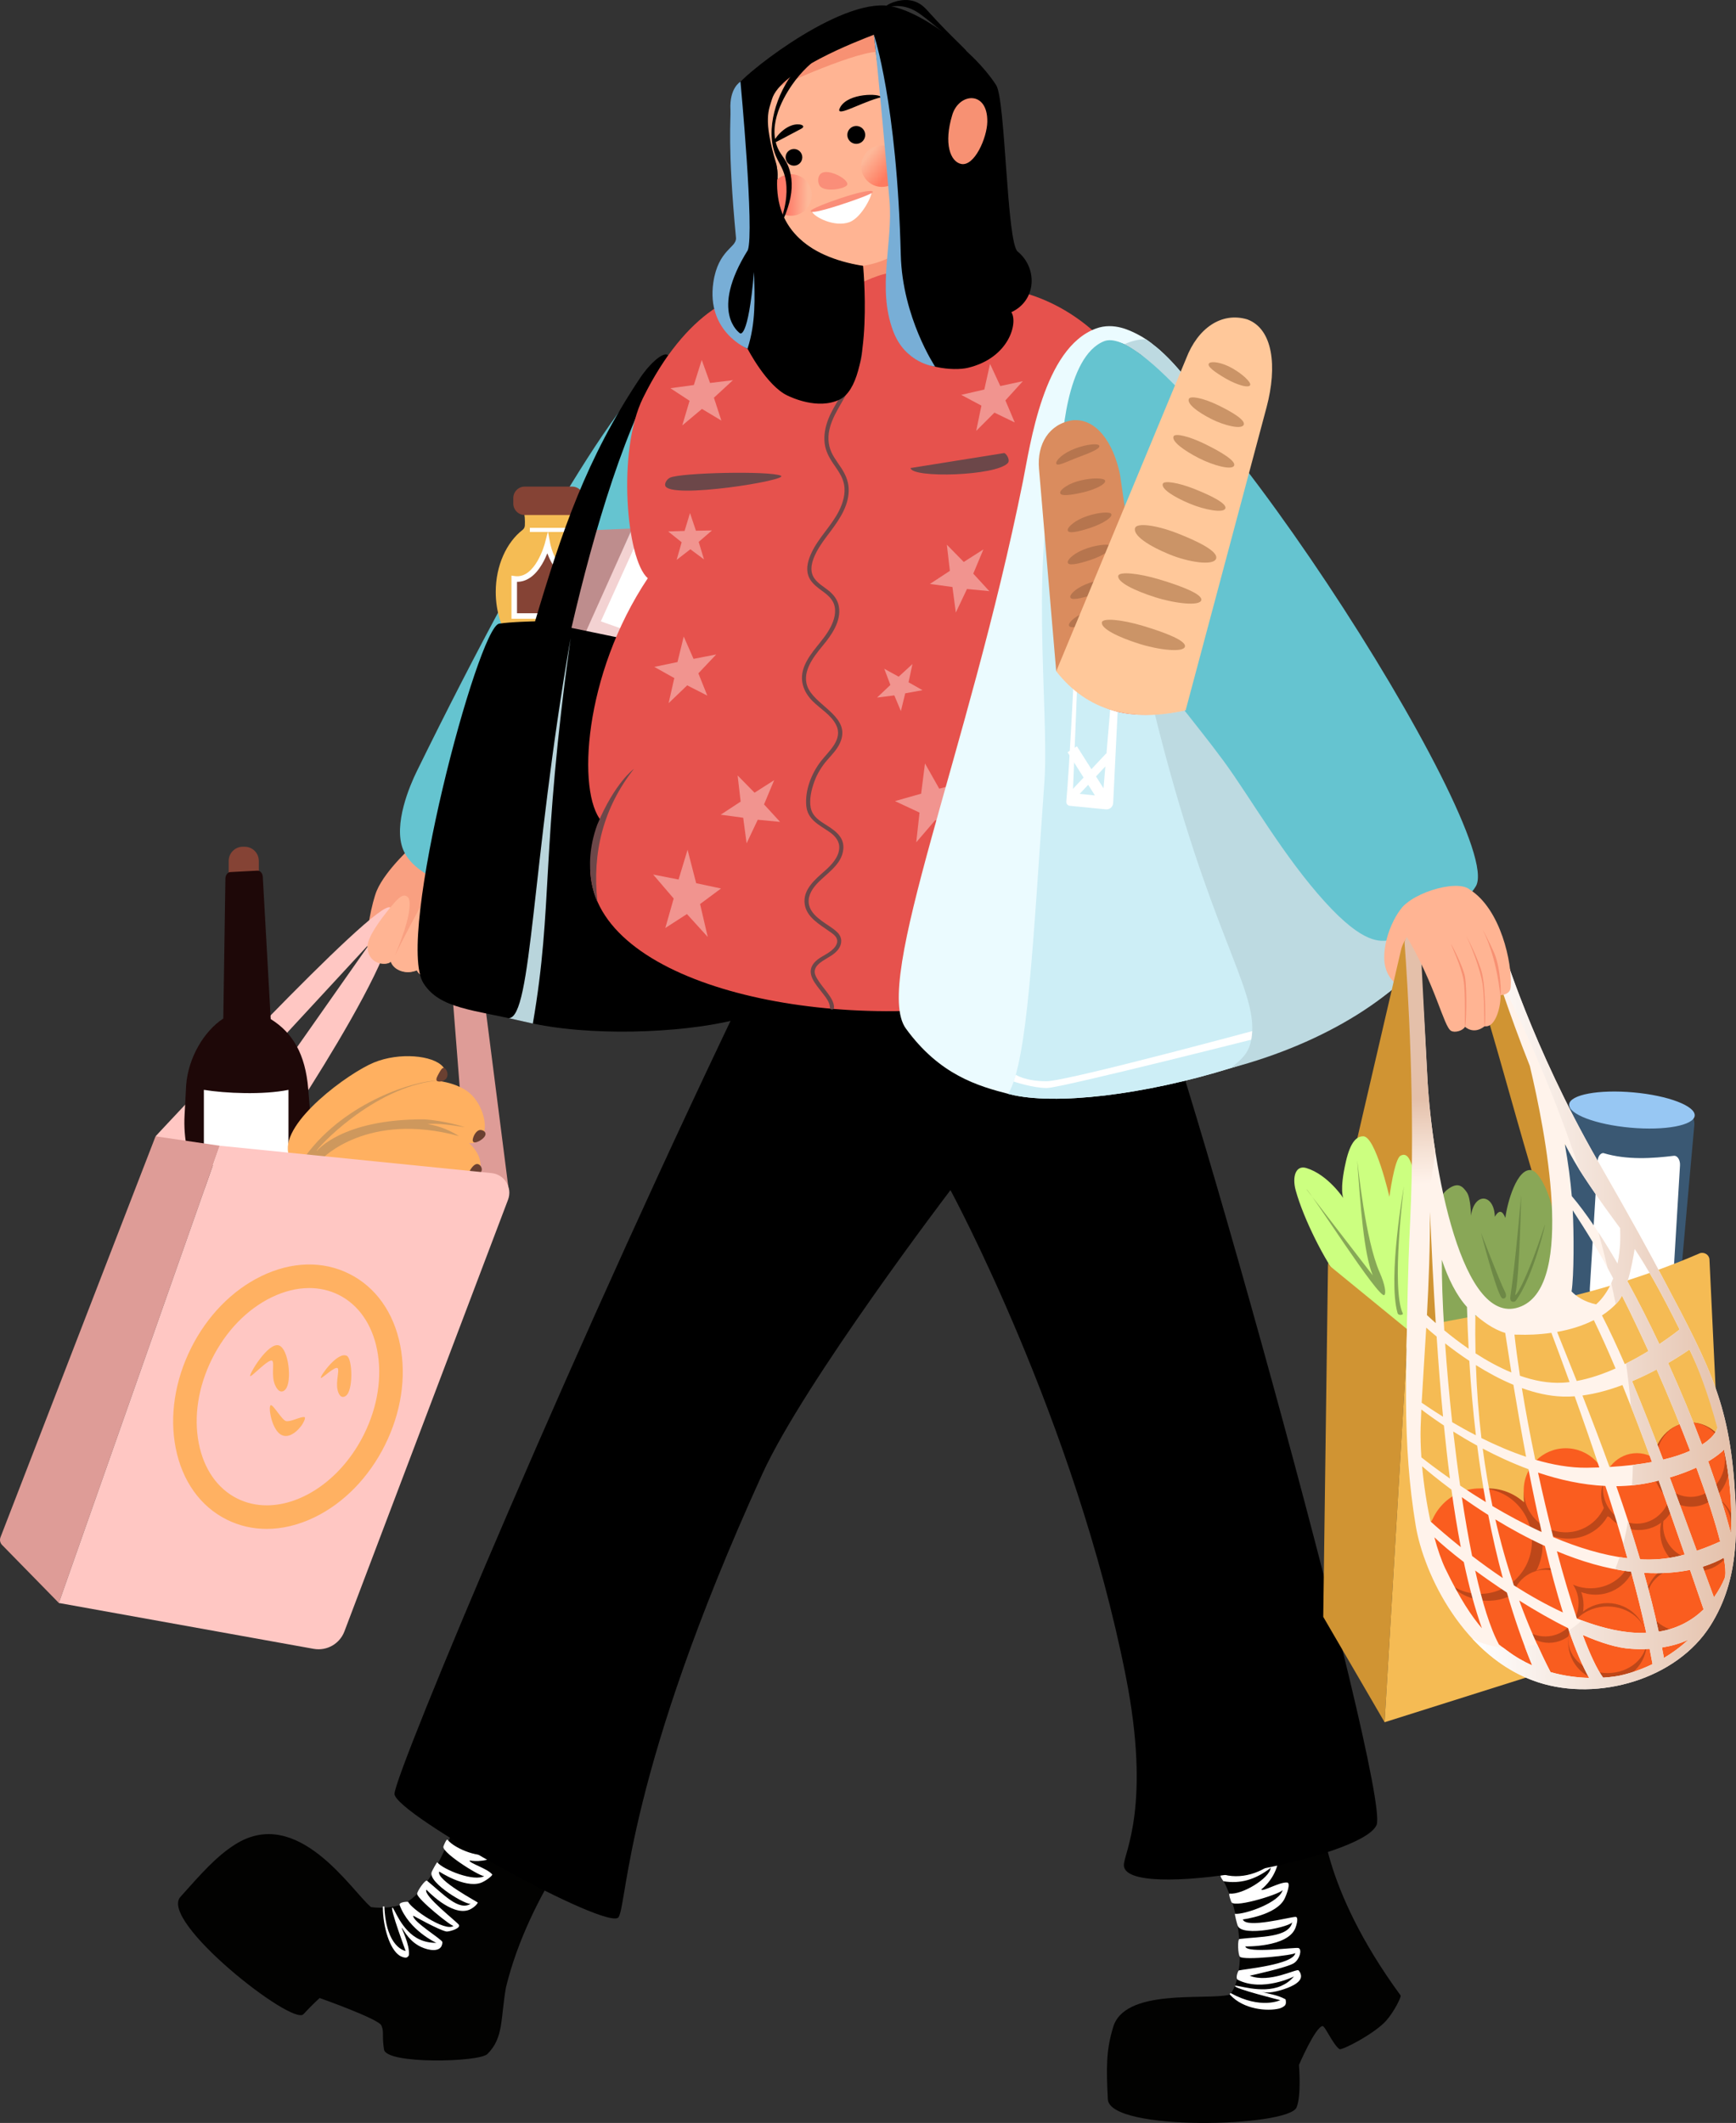<?xml version="1.0" encoding="UTF-8"?>
<svg id="Layer_1" data-name="Layer 1" xmlns="http://www.w3.org/2000/svg" xmlns:xlink="http://www.w3.org/1999/xlink" viewBox="0 0 1253.7 1533">
  <rect x="0" y="0" width="1253.7" height="1533" fill="#333333" stroke="none"/>
  <defs>
    <linearGradient id="linear-gradient" x1="-4951.61" y1="967.44" x2="-4921.63" y2="967.44" gradientTransform="translate(-4382.1 1020.73) rotate(-178.99)" gradientUnits="userSpaceOnUse">
      <stop offset=".08" stop-color="#fdb899"/>
      <stop offset=".58" stop-color="#ff7b68"/>
    </linearGradient>
    <linearGradient id="linear-gradient-2" x1="-1280.37" y1="-938.25" x2="-1250.39" y2="-938.25" gradientTransform="translate(1031.08 1645.26) rotate(38.95)" gradientUnits="userSpaceOnUse">
      <stop offset=".08" stop-color="#fdb899"/>
      <stop offset=".73" stop-color="#ff7b60"/>
    </linearGradient>
    <linearGradient id="linear-gradient-3" x1="1024.52" y1="679.13" x2="1022.64" y2="740.88" gradientTransform="translate(.08 1534.1) scale(1 -1)" gradientUnits="userSpaceOnUse">
      <stop offset="0" stop-color="#fff3eb"/>
      <stop offset=".4" stop-color="#f5e1d4"/>
      <stop offset="1" stop-color="#e4c0aa"/>
    </linearGradient>
    <linearGradient id="linear-gradient-4" x1="1063.05" y1="583.73" x2="1253.53" y2="583.73" gradientTransform="translate(.08 1534.1) scale(1 -1)" gradientUnits="userSpaceOnUse">
      <stop offset="0" stop-color="#fff"/>
      <stop offset="1" stop-color="#e4c0aa"/>
    </linearGradient>
  </defs>
  <path d="M429.81,1310.72s-47.44,55.22-64.38,124.18c-4.04,22.69-1.54,36.58-13.49,48.35-5.99,5.9-72.93,7.51-74.61-3.27s.2-12.61-1.91-17.4-44.61-19.8-44.61-19.8c0,0-5.09,4.58-11.71,11.71-7.98,8.6-104.49-67.2-88.81-84.74,15.01-16.8,25.74-29.07,39.19-37.66,45.55-29.27,84.74,33.85,98.48,45.04,8.53,1.08,15.51,.14,21.11-1.54,31.5-9.43,54.51-106.27,54.51-106.27l86.23,41.38Z" style="fill: #020201;"/>
  <path d="M301.94,1404.78c5.17,3.03,13.06,4.95,16.16,1.6,1.32-1.43,1.4-3.38,1.37-4-.11-1.93-21.9-15.02-21.01-19.06,0,0,18.56,10.43,23.87,11.43,1.6,.3,10.27-2.05,9.15-4.69-.79-1.84-26.24-21.28-23.53-25.5,0,0,17.94,19.23,30.62,14.61,2.19-.8,5.52-3.16,6.49-5.28,.17-.38-30.4-16.32-27.85-22.44,0,0,18.09,12.05,29.78,8.24,3.35-1.09,9.09-5.4,8.44-6.2-3.52-4.33-17.04-8.19-16.25-10.04,0,0,10.27,2.12,19.7-3.39,1.84-1.08,2.73-2.96,1.88-2.97-12.78-.24-26.68-5.71-33.25-18.88-1.87,.77-1.94,3.5-2.08,5,7.1,9.69,14.81,12.61,28.36,15.01-5.51,4.28-24.92-2.73-30.65-9.77-.65-.8-2.93,4.57-2.97,5.1-.43,5,29.13,23.21,29.85,21.03-7.35,4.62-29.95-4.53-34.2-9.75-.33-.4-3.71,6.05-4.04,6.89-3.19,7.97,26.7,25.21,28.41,22.81-8.65,6.12-20.49-7.29-31.81-16.44-1.23-.99-7.11,7.38-7.13,9.47-.02,3.69,25.14,23.99,26.34,23.1-5.98,4.69-31.02-12.61-32.78-17.32-.09-.24-7.07,.01-6.18,2.38,6.91,18.42,26.48,27.22,26.48,27.22-4.39,.01-8.3-.76-11.85-2.35-13.58-6.06-18.7-23.58-19.94-23.11-1.75,.67,9.6,31.3,9.6,31.3,0,0-14.02-1.92-15.35-32,0,0-1.1-.52-1.09,.4,.08,13.92,4.79,30.28,12.12,34.99,1.04,.67,2.82,1.38,4.15,1.45,1.74,.1,2.42-1.5,2.53-1.76,.81-7.98-5.58-19.39-5.05-19.7,.39-.23,3.87,8.01,11.71,12.6h0Z" style="fill: #fff;"/>
  <path d="M954.51,1309.18s-1.18,52.33,56.98,131.75c.65,.89-4.57,11.57-10.38,18.16-8.24,9.35-32.1,21.72-33.78,20.58-4.64-3.12-10.42-16.83-12.22-16.63-5.2,.58-17.03,28.05-17.03,28.05,0,0,1.85,22.32-1.74,30.71-6.07,14.17-135.05,17.6-136.28-5.89-1.22-23.22-1.12-35.59,3.59-51.27,7.52-29.4,67.13-20.04,84.35-24.24,6.01-6.15,7.37-21.61,7.41-27.45,.4-55.5-29.45-78.05-29.45-78.05l88.55-25.73Z" style="fill: #020201;"/>
  <path d="M924.88,1437.14c5.83-1.72,14.81-5.11,14.69-10.15-.05-2.16-1.35-3.74-1.8-4.19-1.42-1.41-21.22,9.62-35.26,3.86,0,0,27.33-5.91,32-9.1,4.1-2.79,5.95-9.69,3.31-10.86-1.85-.82-37.5,4.24-38.49-1.18,0,0,30.1,.71,36-12.89,1.02-2.35,2.76-8.53,.22-8.45-4.27,.13-35.59,8.62-38.02,1.85,0,0,24.53-3.02,30.27-15.19,1.65-3.49,4.41-11.24,1.74-11.47-5.56-.49-17.95,7.07-18.68,5,0,0,8.86-6.45,11.79-18.18,.57-2.29-.1-4.46-.72-3.8-9.35,9.89-26.42,15.61-40.33,10.54-.81,2.07,1.05,4.25,1.99,5.53,11.86,1.94,22.7-.88,34.12-9.69-.97,7.67-20.7,19.57-29.73,18.61-1.03-.11,1.08,5.87,1.42,6.31,3.18,4.23,38.01-6.96,37.01-9.22-2.06,9.39-27.81,18.22-34.5,17.5-.51-.06,1.56,7.63,1.9,8.55,3.27,8.71,39.89,.44,39.45-2.78-1.95,11.59-23.61,10.58-38.12,12.4-1.57,.2-1.17,11.18,.28,12.82,2.56,2.89,39.8-1.1,40.04-2.74-1.03,8.36-36.66,11.66-40.87,12.66-.23-.11-2.84,5.68-.56,6.82,17.81,8.89,40.49-2.49,40.49-2.49-3.15,3.47-5.86,5.35-9.52,6.92-13.98,5.99-32.64-1.44-33.19-.09-.79,1.9,32.81,10.28,32.81,10.28,0,0-14.12,6.9-35.81-5.09,0,0-1.15,.46-.5,1.17,9.76,10.77,27.02,12.07,35.57,9.96,1.22-.3,2.98-1.15,4-2.15,1.32-1.3,.61-4.22,.5-4.51-6.4-3.45-12-3.74-17.87-5.61,1.81,.57,5.56,1.64,14.4-.97h0Z" style="fill: #fff;"/>
  <path d="M546.92,697c-127.39,262.56-262.02,583.93-262.02,598.35s155.47,100.18,161.88,88.96,5.17-103.58,103.75-319.96c30.21-66.32,135.87-204.96,135.87-204.96,0,0,90.19,166.42,126.62,351.02,18.42,93.32-1.14,127.41-1.4,136.18-.81,27.4,172.1-3.95,182.51-28.79,10.42-24.84-153.07-613.88-174.71-641.93-16.77-18.35-257.53-9.76-272.52,21.14h0Z"/>
  <path d="M300.3,608.6s-21.65,18.92-28.26,34.66c-3.19,7.6-8.56,32.28-6.46,41.3,3.28,14.08,16.67,11.5,16.63,9.61,3.07,6.59,11.12,9.66,18.85,6.49,2.44,5.82,13.77,8.37,18.42,5.82,3.28,6.57,12.15,5.15,17.67,.64,12.27-10.01,13.35-70.18,13.35-70.18,.07-8.51-42.19-30.49-50.19-28.34Z" style="fill: #f9a081;"/>
  <path d="M112.34,820.53s160.01-172.6,169.49-165.18c21.45,16.81-92.1,182.07-92.1,182.07l-31.94-.46,109.91-156.49-138.19,149.49-17.17-9.44Z" style="fill: #ffc7c3;"/>
  <path d="M340.6,649.52l26.43,207-28.99,5.67-15.92-203.01,18.48-9.67Z" style="fill: #de9c97;"/>
  <path d="M176.69,639.53h-1.3c-5.65,0-10.22-4.58-10.22-10.22v-7.66c0-5.65,4.58-10.22,10.22-10.22h1.3c5.65,0,10.22,4.58,10.22,10.22v7.66c0,5.65-4.58,10.22-10.22,10.22h0Z" style="fill: #854335;"/>
  <path d="M224.49,809.14l-1.89-22.78c-2.1-25.26-11.16-40.55-27.1-50.49l-5.72-102.71c-.14-2.59-1.86-4.57-3.87-4.46l-19.56,1.03c-1.97,.1-3.53,2.17-3.57,4.71l-1.52,101.04c-14.01,9.12-25.29,28.39-26.81,47.95l-1.17,22.06c-1.76,33.11,13.96,62.84,34.11,64.5l22.57,1.86c21.09,1.73,37.42-27.93,34.53-62.7h0Z" style="fill: #1e0808;"/>
  <path d="M208.33,841.49h-61.1v-54.5c15.34,2.51,42.71,3.75,61.1,0v54.5Z" style="fill: #fff;"/>
  <path d="M208.12,832.31c-4.61-22.32,43.5-57.51,61.98-65.08,18.36-7.53,42.49-5.2,49.69,2.94,2.32,2.62,2.51,5.52,1.07,8.04-1.54,2.67-6.14,2.11-6.14,2.11,0,0,12.82,.82,22.44,7.48,10.58,7.32,15.29,23.7,11.91,31.33-3.4,7.68-10.33,6.3-10.33,6.3,0,0,6.13,5.15,7.77,12.06,.24,1.01,1.63,6.86-1.34,10.95-2.79,3.85-10.15,4.54-10.15,4.54,0,0-119.17,16.78-126.9-20.67h0Z" style="fill: #ffb060;"/>
  <path d="M220.6,834.74c29.43-40.04,80.49-54.47,94.8-54.43-46.55,4.94-87.21,49.65-86.64,50.73,.01,.03,.05,.04,.1,.05,0,0,17.95-23.04,77.19-22.79,15.3,.82,29.72,5.67,29.72,5.67-10.51-1.73-20.25-2.97-27-2.27,9.66,1.54,16.55,4.88,22.72,8.69-66.16-18.01-98.65,16.16-98.65,16.16,0,0-7.46-1.21-12.24-1.8h0Z" style="fill: #ce985d;"/>
  <path d="M320.51,771.08c-1.26-.13-2.45,2.01-3.55,3.98-1.09,1.95-2.36,4.23-1.55,5.26,1.04,1.31,5.66,.78,7.22-2.11,1.54-2.85-.46-6.95-2.11-7.12Z" style="fill: #6a4031;"/>
  <path d="M347.24,815.96c-3.31-.18-5.11,4.45-5.26,4.86-.27,.74-1.07,2.88-.15,3.76,1.15,1.09,4.1-.55,4.56-.8,1.54-.85,4.85-3.26,4.16-5.56-.39-1.32-1.97-2.18-3.31-2.25h0Z" style="fill: #6a4031;"/>
  <path d="M345.14,840.61c-2.85-.65-5.42,3.99-6.01,5.06-.26,.46-2.4,4.32-1.2,5.46,1.24,1.18,5.2-1.38,5.86-1.8,2.07-1.33,4.16-2.68,4.16-4.86,0-1.68-1.26-3.51-2.81-3.86h0Z" style="fill: #6a4031;"/>
  <path d="M112.34,820.53L.35,1110.08c-.73,1.91-.28,4.08,1.15,5.54l41.01,41.9,116.2-330.18-46.37-6.8Z" style="fill: #de9c97;"/>
  <path d="M226.54,1190.64l-184.04-33.13,116.2-330.18,196.33,19.78c9.3,.94,15.19,10.45,11.87,19.19l-118.18,311.77c-3.41,8.98-12.73,14.26-22.19,12.56Z" style="fill: #ffc7c3;"/>
  <path d="M192.6,1104.03c-10.09,0-19.84-2.23-28.83-6.71-19.1-9.51-32.2-27.88-36.89-51.73-4.53-23.03-.62-48.57,11-71.92s29.65-41.86,50.75-52.13c21.85-10.64,44.41-11.26,63.51-1.75,19.1,9.51,32.2,27.88,36.89,51.73,4.53,23.03,.62,48.57-11,71.92-11.62,23.35-29.65,41.86-50.75,52.13-11.57,5.63-23.34,8.46-34.68,8.46h0Zm30.72-173.92c-8.81,0-18.05,2.24-27.24,6.71-17.75,8.64-33.01,24.42-42.97,44.42-9.96,20.01-13.35,41.69-9.54,61.07,3.65,18.55,13.51,32.68,27.78,39.79,6.69,3.33,13.91,4.91,21.31,4.91,26.07,0,54.43-19.57,70.15-51.15,9.96-20.01,13.35-41.69,9.54-61.07-3.65-18.55-13.51-32.68-27.78-39.79-6.56-3.27-13.75-4.9-21.26-4.9h0Z" style="fill: #ffb162;"/>
  <path d="M231.7,994.98c-.85-.95,12.1-19.33,18.77-15.92,4.15,2.12,4.8,25.19-.8,28.97-2.48,1.67-4.75,.4-5.87-4.3-1.41-5.9,1.46-14.38,.09-15.71-1.93-1.87-11.48,7.75-12.18,6.96h0Z" style="fill: #ffb162;"/>
  <path d="M180.7,993.68c-1.12-.96,12.99-24.85,20.81-22.11,6.94,2.43,9.64,26.09,4.61,31.77-2.22,2.51-5.24,2.04-7.53-3.32-2.88-6.73-.23-16.11-1.99-17.41-2.48-1.83-14.97,11.87-15.9,11.07Z" style="fill: #ffb162;"/>
  <path d="M195.56,1014.68c-1.87,.61,0,14.21,5.48,19.82,5.2,5.32,11.99,1.17,16.69-5.08,.99-1.32,3.52-5.87,2.09-6.13-2.76-.5-9.91,3.65-13.3,2.87-2.81-.65-9.28-12.02-10.95-11.47h0Z" style="fill: #ffb162;"/>
  <path d="M281.06,656.3c5.31-6.58,8.91-10.39,11.82-9.46,1.43,.46,2.26,1.64,2.46,2.24,3.32,10.29-10.17,40.87-10.17,40.87,0,0,9.64-19.17,17.75-34.05,2.66-4.87,8.09-5.03,9.67-2.27,3.22,5.62-4.26,39.54-4.26,39.54,0,0,5.78-19.23,10.59-31.83,2.9-7.6,10.14-7.55,10.54-2.23,.72,9.51-2.71,35.97-2.71,35.97,0,0,6.2-26.44,8.16-31.21,3.23-7.88,9.22-6.2,9.76-1.82,1.07,8.68-.73,31.6-.73,31.6-.96,14.72-18.6,23.26-24.46,12.81-6.67,2.97-15.94-.54-18.42-5.82-8.26,3.49-16.95-.24-18.86-6.2-2.15,2.35-9.82,2.46-13.99-2.47-2.3-2.72-2.65-5.95-2.74-7.98-.11-2.28,0-8.37,15.6-27.71h0Z" style="fill: #ffb493;"/>
  <path d="M483.66,264.75c-19.9-6.89-94.22,111.94-182.74,292.37-4.76,9.7-17.19,38.29-9.74,56.5,8.16,19.96,43.67,31.32,63.53,29.05,32.34-3.69,131.71-134.84,144.53-248.54,2.42-21.51,13.45-119.33-15.57-129.38h0Z" style="fill: #65c4d0;"/>
  <path d="M412.89,380.63c-.4-4.01-.81-9.73,.65-12.96h-35.69c1.25,4.29,1.34,8.26,1.18,11.8-.06,1.24-.65,2.4-1.63,3.16-11.6,9.02-19.39,25.72-19.39,44.85,0,28.7,17.54,51.96,39.17,51.96s39.17-23.26,39.17-51.96c0-21.11-8.05-36.02-21.57-43.9-1.07-.62-1.77-1.72-1.89-2.95h0Z" style="fill: #f5bc54;"/>
  <path d="M413.18,371.89h-34.22c-4.55,0-8.27-3.72-8.27-8.27v-3.98c0-4.55,3.72-8.27,8.27-8.27h34.22c4.55,0,8.27,3.72,8.27,8.27v3.98c0,4.55-3.72,8.27-8.27,8.27Z" style="fill: #854335;"/>
  <path d="M420.76,444.84h-49.38v-26.87c16.88,2.53,24.03-25.04,24.03-25.04,0,0,4.95,26.59,25.35,25.04v26.87Z" style="fill: #854335;"/>
  <path d="M422.76,446.84h-53.39v-31.2l2.3,.34c14.91,2.24,21.73-23.31,21.8-23.57l2.25-8.64,1.65,8.78c.01,.06,1.24,6.46,4.84,12.54,4.6,7.79,10.8,11.45,18.4,10.87l2.15-.16v31.03h0Zm-49.38-4h45.38v-22.81c-13.86-.17-20.61-12.64-23.49-20.49-.94,2.35-2.2,5.13-3.83,7.87-4.96,8.37-11.11,12.72-17.91,12.72-.05,0-.11,0-.16,0v22.71h0Z" style="fill: #fff;"/>
  <path d="M382.63,381.15h25.75v3h-25.75v-3Z" style="fill: #fff;"/>
  <path d="M409.02,456.68l13.76,3.21,33.79-78.27-27.78,1.19-19.77,73.88Z" style="fill: #be8d8d;"/>
  <path d="M421.45,459.89l25.63,5.74,33.93-63.04-24.44-20.97-35.12,78.27Z" style="fill: #f3d2d2;"/>
  <path d="M433.92,448.68l17.3,6.13,19.65-37.4-13.04-21.58-23.91,52.85Z" style="fill: #fff;"/>
  <path d="M386.42,448.65s-18.28,.4-26.01,1.72c-15.21,2.61-75.07,227.44-54.6,259.59,11.89,18.68,35.56,18.91,74.13,28.05,45.29,10.73,110.99,8.01,149.46-1.2,76.54-18.34,20.28-211.53,7.95-250.93-1.35-4.32-4.91-7.59-9.33-8.58l-115.32-23.91c15.9-68.74,39.83-150.95,69.84-196.78-2.89-3.14-12.65,4.92-20.46,16.59-38.6,57.91-56.36,110.55-75.66,175.45h0Z"/>
  <path d="M412.1,460.79c-28.34,162.15-27.85,274.4-44.72,274.42l17.43,3.92c14.85-86.14,5.49-122.39,27.29-278.35h0Z" style="fill: #b9d5dc;"/>
  <path d="M564.47,184.56c-10.26,11.49-7.65,27.33-7.65,27.33-21.55-5.03-61.42,12.46-92.48,75.51-18.77,38.11-12.04,116.7,3.48,130.16-46.59,69.75-51.26,155.02-33.38,175.46-87.61,186.97,563.2,197.75,412.32-61.12,26.54-59.85,20.72-100.83-12.52-125.84,0,0,12.52-79.1-12.52-125.84-35.05-65.45-93.87-71.19-93.87-71.19,0,0,1.43-20.25-11.82-25.17-27.12-10.07-143.23-8.63-151.58,.72h0Z" style="fill: #e6524d;"/>
  <g>
    <path d="M484.14,280.34l13.86,9.07-5.29,17.8,14.23-11.92,14.01,8.41-5.38-16.5,13.75-12.68-16.53,2.04-6.02-16.61-5.69,18.08-16.93,2.31Z" style="fill: #f1948f;"/>
    <path d="M671.57,421.67l16.26,2.2,2.44,18.46,8.06-17.01,16.13,1.54-11.59-12.63,7.31-17.49-14.17,9.04-12.22-12.45,2.19,18.88-14.42,9.46Z" style="fill: #f1948f;"/>
    <path d="M472.54,481.57l14.42,8.07-4.11,18.14,13.42-12.89,14.53,7.41-6.45-16.09,12.88-13.62-16.36,3.19-7.1-16.15-4.49,18.44-16.74,3.49Z" style="fill: #f1948f;"/>
    <path d="M694.18,285.14l14.57,7.77-3.76,18.22,13.17-13.17,14.67,7.11-6.76-15.95,12.62-13.88-16.29,3.53-7.41-16-4.14,18.52-16.67,3.84Z" style="fill: #f1948f;"/>
    <path d="M744.11,438.08l17.31,11.64-7.3,22.39,18.47-14.84,17.53,10.82-6.3-20.91,17.88-15.81-21.07,2.33-7.12-21.05-7.82,22.73-21.59,2.67Z" style="fill: #f1948f;"/>
    <path d="M482.54,383.76l9.74,7.8-3.64,12.75,9.92-7.69,9.85,7.33-3.83-12.63,9.58-8.29-11.57,.2-4.28-12.76-3.92,12.92-11.85,.37Z" style="fill: #f1948f;"/>
    <path d="M646.36,578.5l17.7,8.28-2.37,21.45,13.8-16.07,17.75,7.5-9.55-18.24,13.09-16.87-18.47,4.99-10.31-18.26-2.77,21.83-18.87,5.37Z" style="fill: #f1948f;"/>
    <path d="M520.47,588.3l16.26,2.2,2.44,18.46,8.06-17.01,16.13,1.54-11.59-12.63,7.31-17.49-14.17,9.04-12.22-12.45,2.19,18.88-14.42,9.46Z" style="fill: #f1948f;"/>
    <path d="M780,577.36l15.97,10.56-2.57,19.68,12.88-12.84,16.03,9.83-8.36-18.58,12.25-13.7-16.92,1.74-9.05-18.72-2.94,19.98-17.29,2.03Z" style="fill: #f1948f;"/>
    <path d="M695.79,661.36l16.26,2.2,2.44,18.46,8.06-17.01,16.13,1.54-11.59-12.63,7.31-17.49-14.17,9.04-12.22-12.45,2.19,18.88-14.42,9.46Z" style="fill: #f1948f;"/>
    <path d="M471.69,631.5l14.83,17.32-6.05,21.28,15.62-10.06,15.01,16.53-5.52-23.75,15.11-11.24-17.93-3.81-6.22-24.14-6.49,21.48-18.37-3.6Z" style="fill: #f1948f;"/>
    <path d="M638.61,482.92l4.41,11.68-9.62,9.12,12.46-1.57,4.74,11.32,3.13-12.82,12.47-2.26-10.06-5.72,2.81-13.16-9.95,9.13-10.39-5.72Z" style="fill: #f1948f;"/>
  </g>
  <path d="M483.9,344.92c-2.2,1.04-4.01,3.87-3.48,5.75,2.86,10.22,90.69-4.07,83.44-7.19-8.34-3.6-72.31-2.16-79.96,1.44h0Z" style="fill: #6c4749;"/>
  <path d="M657.59,337.97c.96,7.49,61.88,5.75,70.23-3.6,2.06-2.31-1.42-7.41-2.78-7.19-58.41,9.35-67.45,10.79-67.45,10.79Z" style="fill: #6c4749;"/>
  <path d="M608.08,177.44c-5.42,11.23-7.86,23.19-8.05,35.62-.07,4.6,.11,9.5,2.06,13.75,.93,2.02,2.24,3.57,3.89,5.03,2.37,2.1,4.54,4.31,6.98,6.33,10,8.29,6.65,21.29,2.26,31.58-2.53,5.93-5.52,11.64-8.73,17.22-3.01,5.22-6.24,10.25-8.4,15.91-2.09,5.47-3.26,11.44-2.54,17.29,.65,5.29,3,9.85,5.94,14.22,3.28,4.89,7.03,9.64,8.1,15.58,1.16,6.41-.78,13.07-3.62,18.79-5.4,10.88-14.69,19.28-19.87,30.3-2.35,5-4.2,10.92-2.42,16.4,1.35,4.16,4.54,7.08,7.92,9.66,4.08,3.1,8.8,5.98,10.64,11.05,1.96,5.41,.25,11.38-2.23,16.32-5.23,10.45-15,17.88-19.28,28.91-3.6,9.28-.77,17.91,5.98,24.75,5.57,5.64,13.48,10.03,17.1,17.32,5.22,10.52-5.22,18.78-10.98,26.23-6.76,8.73-11.6,20.95-10.56,32.15,.94,10.18,9.32,13.77,16.76,18.93,4.09,2.84,7.45,6.67,7.03,12-.51,6.45-5.68,11.89-10.28,15.95-7.07,6.25-16.28,13.75-14.62,24.37,1.47,9.36,10.73,14.42,17.75,19.42,2.32,1.65,5.51,3.59,5.71,6.75,.19,2.98-2.26,5.56-4.4,7.3-3.97,3.24-9.05,4.77-12.4,8.84-6.28,7.64,1.47,15.51,6.09,21.6,2.24,2.95,5.4,6.62,5.42,10.52,0,1.93,3.01,1.93,3,0-.02-3.86-2.37-7.31-4.55-10.32-2.59-3.57-5.58-6.89-7.8-10.72-1.11-1.91-2.04-3.98-1.47-6.23,.7-2.75,3.21-4.77,5.45-6.28,4.03-2.72,8.48-4.48,11.47-8.52,2.84-3.85,2.89-8.54-.55-12.03-3.23-3.27-7.54-5.55-11.22-8.27-3.96-2.92-8.12-6.51-9.33-11.49-1.36-5.62,1.44-10.79,5.07-14.89,7.01-7.9,18.5-13.97,19.62-25.61,.94-9.75-7.62-14.4-14.64-18.91-4.17-2.68-7.9-5.83-8.89-10.95-1.18-6.09,.48-12.99,2.54-18.73,2.08-5.8,5.29-11.02,9.31-15.67,3.37-3.89,7.15-7.67,9.29-12.43,8.2-18.25-15.73-25.82-22.63-38.8-6.04-11.37,3.21-23.07,10.2-31.48,6.36-7.65,13.4-17.63,11.62-28.18-.8-4.72-3.63-8.45-7.26-11.42-3.56-2.91-7.93-5.24-10.56-9.12-3.9-5.74-1.39-12.98,1.5-18.58,2.8-5.43,6.57-10.28,10.23-15.14,6.81-9.08,13.89-19.62,13.13-31.53-.34-5.33-2.51-10.01-5.4-14.42-3.23-4.92-7.07-9.58-8.47-15.43-3.12-12.98,4.77-24.53,10.84-35.23,3.1-5.46,5.94-11.06,8.38-16.85,2.18-5.17,4.18-10.45,4.42-16.11,.2-4.57-.77-9.26-3.2-13.17-1.24-2.01-2.84-3.79-4.67-5.27-2.47-2.01-4.66-4.22-7.01-6.37-3.87-3.54-4.6-8.62-4.72-13.64-.15-6.13,.27-12.34,1.45-18.35,1.26-6.4,3.35-12.59,6.18-18.47,.84-1.73-1.75-3.25-2.59-1.51h0Z" style="fill: #6c4749;"/>
  <path d="M727.52,209.37l-25.03,12.94s3.23-.46,4.17-.72c12.31-4.05,20.13-11.29,20.86-12.22Z" style="fill: #6c4749;"/>
  <path d="M557.28,212.43l26.41,9.58s-5.42-.48-6.38-.61c-15.79-3-20.03-8.97-20.03-8.97Z" style="fill: #6c4749;"/>
  <path d="M431.48,651.35c-4-35.97,4.38-68.12,26.26-96.09,0,0-13.91,10.07-26.42,40.27-11.82,32.36,.16,55.82,.16,55.82h0Z" style="fill: #6c4749;"/>
  <path d="M852.33,657.01c15.3-39.55,17-83.09-5.7-125.07,0,0,16.83,14.33,21.7,56.76,6.95,43.87-15.99,68.32-15.99,68.32Z" style="fill: #6c4749;"/>
  <path d="M927.88,386.87c-36.84-57.59-71.26-128.01-106.6-145.57-4.43-2.2-16.71-8.96-29.93-4.02-37.93,14.19-47.33,84.1-52.66,110.57-39.37,195.45-109.01,361.06-84.52,394.82,24.33,33.53,51.96,41.62,75.02,47.48,64.38,16.37,259.7-30.32,308.38-110.33,40.42-66.45-25.88-161.97-109.69-292.95h0Zm-130.8,123.66c-14.61-7.17-24.13-16.89-30.15-28.74-17.21-33.84-6.85-194.2,19.98-227.04,13.93-17.05,29.7-3.7,37.21,1.46,18.77,12.91,86.53,124.68,115.42,200.72,11.1,29.22-97.68,75.56-142.45,53.59h0Z" style="fill: #ebfbff;"/>
  <path d="M927.88,386.87c-31.4-49.07-59.73-109.41-93.18-136.52-2.47,1.95-6.22,4.7-9.24,6.89,22.19,22.81,86.8,127.91,114.07,199.7,11.1,29.22-97.68,75.56-142.45,53.59-14.61-7.17-24.13-16.89-30.15-28.74-11.21-22.04-10.13-97.32-.99-156.5-23.85,67.09-8.02,187.82-11.69,239.1-8.29,116.11-12.04,201.88-26.11,225.49,.35,.09,.69,.18,1.04,.27,64.38,16.37,259.7-30.32,308.38-110.33,40.42-66.45-25.88-161.97-109.68-292.95h0Z" style="fill: #cdeef6;"/>
  <path d="M732.07,780.99s13.7,4.67,23.96,4.67,164.73-39.22,164.73-39.22l-2.78-5.55s-146.69,39.82-162.12,39.86-22.28-4.65-22.28-4.65l-1.51,4.89Z" style="fill: #fff;"/>
  <path d="M827.7,245.07c-5.22-.4-11.28,1.51-15.72,3.49,2.61,1.18,9.48,5.76,11.1,6.88,18.77,12.91,87.56,125.44,116.44,201.49,8.65,22.77-55.51,55.95-105.44,59.07,39.21,158.5,74.09,197.53,69.98,232.02-1.46,12.25-6.95,16.45-15.13,23.2,67.82-17.87,125.36-53.34,150.5-94.67,40.42-66.45-27.76-158.71-111.57-289.69-32.56-50.88-63.03-116.6-100.18-141.8h0Z" style="fill: #bddae1;"/>
  <path d="M777.84,496.98l-2.63-2.84s-2.78,57.66-5.16,84.69c-.14,1.54,.99,2.89,2.53,3.05,8.68,.85,17.35,1.71,26.03,2.56,2.74,.27,5.15-1.81,5.29-4.56l3.23-65.76-5.38-1.62-5.13,60.38c-.1,1.14-1.11,1.98-2.25,1.86l-16.65-1.71c-1.65-.17-2.87-1.59-2.81-3.24l2.93-72.81Z" style="fill: #fff;"/>
  <path d="M774.36,541.02l23.87,37.67" style="fill: #fff;"/>
  <path d="M770.96,543.18l6.76-4.28,23.87,37.67-6.76,4.28-23.87-37.67Z" style="fill: #fff;"/>
  <path d="M773.03,576.03l28.05-29.95" style="fill: #fff;"/>
  <path d="M770.8,574l28.05-29.95,4.38,4.1-28.05,29.95-4.38-4.1Z" style="fill: #fff;"/>
  <path d="M797.31,246.41c-27.28,10.91-31.27,72.94-30.52,88.5,4.14,86.02,76.47,159.44,117.03,214.82,19.23,26.25,43.1,68.6,73.09,101.61,28.29,31.14,39.97,28.26,46.49,27.7,28.74-2.48,56.55-28.74,62.51-39.24,22.01-38.8-219.28-413.12-268.6-393.39h0Z" style="fill: #65c4d0;"/>
  <path d="M834.09,516.01l-71.32-31.28-12.43-146.27c-1.53-18.04,7.37-32.31,24.08-34.97,17.24-1.72,29.68,16.2,34.42,39.15l25.26,173.37Z" style="fill: #da8c5e;"/>
  <path d="M793.49,321.39c-1.32-1.1-8.31-.75-16.95,2.46s-13.78,8.27-13.77,10.54c0,3.15,7.5-1.09,16.15-4.3s17.1-6.61,14.58-8.7Z" style="fill: #b6754e;"/>
  <path d="M797.76,346.6c-1.17-1.25-8.14-1.81-17.12,.28s-14.72,6.44-15.01,8.7c-.4,3.12,7.68,2.02,16.66-.07,8.98-2.09,17.7-6.51,15.47-8.9Z" style="fill: #b6754e;"/>
  <path d="M802.25,370.8c-1.28-1.14-8.27-1.06-17.03,1.84-8.75,2.89-14.07,7.76-14.15,10.03-.11,3.14,7.83,1.31,16.59-1.59,8.75-2.9,17.04-8.1,14.59-10.28h0Z" style="fill: #b6754e;"/>
  <path d="M802.25,394.02c-1.28-1.14-8.27-1.06-17.03,1.84-8.75,2.89-14.07,7.76-14.15,10.03-.11,3.14,7.83,1.31,16.59-1.59s17.04-8.1,14.59-10.28h0Z" style="fill: #b6754e;"/>
  <path d="M804.09,419c-1.28-1.14-8.27-1.06-17.03,1.84-8.75,2.89-14.07,7.76-14.15,10.03-.11,3.14,7.83,1.31,16.59-1.59,8.75-2.9,17.04-8.1,14.59-10.28h0Z" style="fill: #b6754e;"/>
  <path d="M803.11,439.4c-1.28-1.14-8.27-1.06-17.03,1.84-8.75,2.89-14.07,7.76-14.15,10.03-.11,3.14,7.83,1.31,16.59-1.59s17.04-8.1,14.59-10.28Z" style="fill: #b6754e;"/>
  <path d="M856.24,512.92c-39.1,8.83-70.82,.72-93.47-28.19l93.85-225.87c8.33-21.76,25.36-33.78,44.08-28.25,18.75,6.89,21.76,34.14,14.04,63.28l-58.5,219.03Z" style="fill: #ffc89a;"/>
  <path d="M902.92,277.56c0-1.72-4.72-6.88-12.71-11.48-7.99-4.6-15.16-5.33-16.91-3.88-2.42,2.01,4.24,6.71,12.23,11.32s17.39,7.32,17.39,4.05h0Z" style="fill: #cb9467;"/>
  <path d="M898.19,306.75c1.42-3.37-8.26-9.22-18.95-14.36-10.12-4.86-19.5-6.81-20.64-4.41-1.67,3.54,6.3,9.59,16.32,14.64,9.39,4.73,21.77,7.69,23.27,4.13h0Z" style="fill: #cb9467;"/>
  <path d="M891.25,336.21c1.38-3.4-9.38-9.86-21.18-15.65-11.17-5.47-21.42-7.92-22.54-5.5-1.64,3.56,7.26,10.15,18.35,15.81,10.39,5.3,23.91,8.93,25.37,5.34h0Z" style="fill: #cb9467;"/>
  <path d="M884.94,367.08c1.11-3.49-10.1-9.12-22.31-13.98-11.56-4.6-21.97-6.26-22.89-3.76-1.36,3.67,8.02,9.56,19.5,14.36,10.76,4.49,24.53,7.07,25.7,3.39Z" style="fill: #cb9467;"/>
  <path d="M878.25,403.38c1.72-5.09-12.7-12.37-28.49-18.48-14.95-5.79-28.57-7.43-29.97-3.78-2.06,5.37,9.92,13.15,24.75,19.22,13.9,5.69,31.9,8.42,33.71,3.04Z" style="fill: #cb9467;"/>
  <path d="M867.55,433.34c.88-4.27-14.18-10.11-30.38-14.96-15.34-4.59-28.77-5.74-29.56-2.68-1.17,4.51,11.6,10.81,26.88,15.64,14.31,4.52,32.14,6.51,33.07,2Z" style="fill: #cb9467;"/>
  <path d="M855.74,466.88c.88-4.27-14.18-10.11-30.38-14.96-15.34-4.59-28.77-5.74-29.56-2.68-1.17,4.51,11.6,10.81,26.88,15.64,14.31,4.52,32.14,6.51,33.07,2Z" style="fill: #cb9467;"/>
  <path d="M623.69,203.31l-.45-11.44c-28.67-3.09-52.09-18.4-59.68-40.27-1.85-5.32-2.16-9.25-1.87-25.41,.12-6.92-5.36-16.81-7.21-30.11-1.01-7.28-2.56-18.4,.5-28.44,7.18-23.5,35.32-53.31,72.89-49.45,30.64,3.15,59.15,26.42,60.9,58.74,.65-.33,9.16-7.4,16.12-4.5,3.39,1.41,4.98,3.8,5.55,4.88,.78,1.48,3.8,6.48,2.02,16.95-1.53,9.03-5.42,15.03-8.84,18.3-2.66,2.53-6.83,5.68-11.67,2.87-2.46-1.43-4.78-5.74-5.23-10.86,1.29,5.73,4.29,22.55-3.83,41.45-6.89,16.02-26.88,31.05-26.88,31.05,0,0-.88,20.9-.88,20.9,.08-1.06-5.53-2.44-11.3-1.41-9.7,1.74-10.99,2.42-20.15,6.74h0Z" style="fill: #ffb493;"/>
  <path d="M629.11,139.18c1.54,.03-6.23,17.8-15.75,21.25-10.71,3.88-25.2-3.7-26.78-7.39-1.13-2.65,39.94-13.9,42.53-13.85h0Z" style="fill: #fff;"/>
  <path d="M592.73,125.43c-2.18,1.84-2.38,5.97-.92,8.44,3.24,5.45,18.77,2.51,20-.41,1.61-3.82-13.93-12.36-19.08-8.03Z" style="fill: #fa8e79;"/>
  <path d="M630.32,138.42c-2.43-3.57-44.15,11.33-44.83,13.81-.84,3.06,19.28-3.5,27.79-6.43,18.87-6.49,17.14-7.25,17.04-7.39h0Z" style="fill: #fa8e79;"/>
  <path d="M655.89,177.21c-3.12,2.25-12.5,11.31-32.55,14.8l.35,11.31c6.71-2.82,21.4-9.52,29.92-5.12l2.28-20.99Z" style="fill: #f79173;"/>
  <path d="M629.16,18.39c.76,.09,3.45,19.14,3.45,19.14-16.67,.53-76.61,26.82-77.43,29.86,1.68-8.36,23.82-53.73,73.98-48.99Z" style="fill: #f79173;"/>
  <circle cx="571.25" cy="140.8" r="14.99" style="fill: url(#linear-gradient);"/>
  <circle cx="636.92" cy="119.98" r="14.99" style="fill: url(#linear-gradient-2);"/>
  <path d="M734.99,181.69c14.4,11.79,13.71,35.27-4.62,43.74,4.9,7.42-1.35,33.03-31.46,40.19-9.73,2.31-35.7,.78-46.64-14.67-5.02-7.08-4.99-14.88-5.07-17.77-.67-25.86-3.31-118.68-10.85-168.55-4.33-28.61-5.26-39.55-5.26-39.55-11.57,4.49-67.68,25.81-73.67,46.8-2.06,7.2-6.56,14.09,3.04,45.9,1.06,3.52,.78,6.64,.99,8.56-2.96,36.85,19.71,58.78,61.88,65.67-.42-4.3,8.65,84.23-17.09,96.56-15.69,7.52-34.89-1.68-37.62-2.97-14.98-7.11-28.62-33.56-28.62-33.56-22.46-12.31-37.24-45.63-7.83-78.55,2.24-2.51,1.44-6.16,1.8-9.08,1.65-13.13,1.03-20.73,1.09-23.92,.27-15.37-5.94-60.93-3.24-77.7,.86-5.37,68.85-60.83,107.13-58.83,22.27,1.16,63.08,30.68,80.47,57.55,6.77,10.47,7.55,113.65,15.55,120.2Z"/>
  <path d="M636.21,70.15c-.52-2.7-23.43-3.23-29.34,7.17-4.76,8.37,12.34-2.09,27.02-6.44,2.41-.71,2.4-.33,2.32-.73h0Z"/>
  <path d="M571.71,90.57c-8.51,2.92-14.35,12.81-13.3,12.83,.77,.01,9.72-4.93,20.17-10.4,4.15-2.17-1.02-4.44-6.88-2.43Z"/>
  <path d="M640.51,4.65c-.16-.67,10.19-6.38,19.79-3.18,4.76,1.59,7.58,4.78,9.36,6.77,14.81,16.51,27.92,28.22,27.55,28.55-.4,.36-15.42-14.32-31.44-26.31-2.48-1.86-7.45-5.49-14.49-6.41-6.32-.83-10.67,1-10.77,.58Z"/>
  <path d="M697.23,37.33c-.44,0-1.43-.88-5.77-4.75-5.88-5.24-15.72-14.02-25.98-21.7-2.15-1.61-7.2-5.39-14.26-6.31-4.24-.55-7.54,.1-9.31,.46-1.16,.23-1.74,.35-1.88-.25h0c-.09-.37,.22-.65,.33-.76,1.37-1.26,10.97-6.06,20.1-3.01,4.83,1.61,7.76,4.89,9.52,6.84,9.37,10.45,17.93,18.85,23.05,23.87,4.56,4.48,4.71,4.67,4.7,5.07v.22s-.17,.16-.17,.16c-.11,.1-.19,.17-.32,.17h0ZM647.92,3.35c1.06,0,2.21,.06,3.43,.22,7.32,.96,12.51,4.84,14.73,6.5,8.16,6.11,16.05,12.9,21.9,18.07-5.02-4.99-11.64-11.72-18.69-19.57-1.86-2.07-4.57-5.1-9.15-6.63-7.22-2.41-14.8,.36-17.83,1.98,1.33-.26,3.24-.57,5.61-.57Z"/>
  <path d="M617.31,26.39c.37,.71-25.4,7.68-43.31,31.26-3.79,4.99-19.96,27.08-13.81,46.68,2.6,8.26,6.9,9.57,9.59,18.79,3.62,12.39-.52,24.12-1.44,26.96-1.28,3.91-2.63,7.32-2.98,7.23-.67-.18,4.61-12.46,2.75-26.02-1.22-8.9-4.77-12.75-7.3-18.75-8.33-19.71,1.12-45.62,13.29-60.85,17.03-21.3,42.84-26.01,43.2-25.31h0Z"/>
  <path d="M565.41,157.83c-.06,0-.12-.02-.18-.03-.66-.18-.52-.68,.13-3.1,1.17-4.37,3.61-13.46,2.26-23.33-.84-6.14-2.84-9.91-4.78-13.56-.85-1.59-1.72-3.24-2.49-5.07-8.1-19.17,.59-45.38,13.36-61.35,16-20.01,40.3-25.84,43.47-25.55,.1,.01,.42,.04,.57,.33l.1,.2-.07,.24c-.13,.35-.41,.48-2.62,1.4-6.51,2.7-26.3,10.93-40.76,29.97-6.01,7.91-19.37,28.26-13.73,46.23,1.22,3.88,2.8,6.17,4.48,8.59,1.82,2.62,3.69,5.34,5.12,10.21,2.35,8.05,1.9,17.11-1.34,26.94l-.1,.31c-2.23,6.84-2.97,7.59-3.41,7.59h0Zm48.92-130.58c-7.15,1.57-26.33,7.86-39.84,24.76-12.59,15.74-21.17,41.52-13.22,60.34,.75,1.79,1.62,3.41,2.45,4.99,1.98,3.73,4.02,7.58,4.88,13.89,1.18,8.62-.46,16.63-1.71,21.53,.3-.82,.62-1.77,.97-2.83l.1-.32c3.18-9.63,3.63-18.5,1.33-26.35-1.38-4.72-3.21-7.37-4.98-9.92-1.64-2.37-3.34-4.83-4.61-8.86-5.79-18.42,7.78-39.1,13.88-47.14,14.31-18.84,33.75-27.2,40.73-30.1h0Z"/>
  <path d="M631.1,25.07s16.68,49.06,19.42,158.9c1.13,45.26,24.78,80.73,24.78,80.73,0,0-21.44-1.93-30.33-25.74-11.74-31.42,.03-63.59-2.62-94.31-8.29-95.82-11.24-119.59-11.24-119.59h0Z" style="fill: #78aed6;"/>
  <path d="M534.75,58.99s-8.12,4.51-7.23,20.31c.38,6.72-2.28,25.9,3.99,92.38,.67,7.08-12.9,8.55-16.36,32.32-5.19,35.71,24.71,47.83,24.71,47.83,6.01-18.91,5.25-35.92,4.67-55.44-4.33,49.95-10.21,44.21-10.21,44.21,0,0-22.35-14.92,5.74-59.97,4.85-13.49-5.31-121.64-5.31-121.64h0Z" style="fill: #78aed6;"/>
  <circle cx="573.37" cy="113.61" r="6.03"/>
  <circle cx="618.38" cy="97.42" r="6.46"/>
  <path d="M687.73,82.9c4.9-16.06,25.68-17.62,25.28,5.06-.2,11.53-9.32,32.53-18.99,30.41-7.66-1.67-12.67-14.56-6.29-35.47h0Z" style="fill: #f79173;"/>
  <path d="M1017.82,652.01c-5.26-.91-19.11,21.4-18.11,41.26,.67,13.41,10.81,19.87,15.16,21.55,2.17,.84,6.45-6.15,1.44-14.51-7.42-12.39,5.36-15.25,3.67-18.98-4.49-9.9,2.06-28.59-2.16-29.32Z" style="fill: #ffb493;"/>
  <path d="M1011.73,686.22l-52.68,226.86,58.64,49.35,34.85-10.08c-15.76-94.02-25.03-186.81-32.56-274.54l33.48-9.58c33.22,98.28,51.06,186.69,83.37,267.33l52.78-11.09c-38.37-59.06-80.46-148.4-126.3-268.25l-35.5,12.18c-8.07,2.77-14.15,9.5-16.08,17.81h0Z" style="fill: #d09433;"/>
  <path d="M968.13,925.1c-11.31-14.35-26.7-44.84-32.38-65.44-2.77-10.05,.03-18.56,7.72-16.2,15.58,4.77,26.7,21.74,26.7,21.74,0,0-3.02-5.25,1.76-26.24,3.43-15.08,8.13-18.48,12.64-18.43,8.86,.1,18.83,43.68,18.83,43.68,0,0,3.57-27.26,8.01-29.65,8.35-4.5,9.6,14.7,13.62,30.85,9.7,38.93-5.61,106.99-5.61,106.99,0,0-25.57-14.66-51.29-47.28Z" style="fill: #ccff80;"/>
  <path d="M1041.67,957.74s-14.8-84.36,3.38-98.59c7.97-6.24,11.34-2.29,14.2,1.73,3.02,4.24,3.05,16.94,3.05,16.94,2.5-17.29,16.83-15.73,17.23,.8,3.3-5.66,5.66-4,7.61,.8,1.38-11.27,8.45-36.17,18.83-34.46,5.03,.83,12.52,14.44,15.64,30.05,2.18,10.9,19.27,64.29-8.1,85.77-14.93,11.72-71.85-3.05-71.85-3.05h0Z" style="fill: #89a757;"/>
  <path d="M1069.51,890.04s10.82,42.08,14.93,47.08c1.22,1.49,4.78,.17,2.3-4.6-3.76-7.24-17.23-42.47-17.23-42.47h0Z" style="fill: #6d8846;"/>
  <path d="M1098.56,863s-4.14,48.98-7.8,73.25c-.72,4.78,3.15,4,3.79,3.15,13.15-17.53,22.48-59.16,21.04-54.76-13.64,41.84-22.39,54.34-21.2,49.44,3.05-12.54,4.17-71.07,4.17-71.07h0Z" style="fill: #6d8846;"/>
  <path d="M1013.81,856.98s-11.7,65.73-4.54,91.17c.62,2.2,4.27,1.31,3.82,.34-8.54-17.98,.73-91.52,.73-91.52Z" style="fill: #87a857;"/>
  <path d="M980.15,837.95c2.29,31.98,4.74,67.36,11.22,83.01l-47.88-62.18c1.97,.21,52.64,80.07,56.3,76.33,1.3-1.32,.45-7.53-3.41-16.23-10.38-23.4-15.66-76.85-16.23-80.94h0Z" style="fill: #87a857;"/>
  <path d="M1202.34,957.74l-74.96-6.77c-4.5-.41-7.8-4.97-7.33-10.13l12.22-136.58c.47-5.17,4.53-9.06,9.03-8.66l74.96,6.77c4.5,.41,7.8,4.97,7.33,10.13l-12.22,136.58c-.47,5.17-4.53,9.06-9.03,8.66Z" style="fill: #3a5873;"/>
  <ellipse cx="1178.6" cy="801.62" rx="12.78" ry="45.52" transform="translate(274.16 1903.29) rotate(-84.84)" style="fill: #97c7f3;"/>
  <path d="M1203.27,937.79s-33.03,9.29-51.46-.2c-2.34-.39-4-3.68-3.67-7.27l5.63-92.17c.29-3.17,2.04-5.52,4.11-5.52,17.2,5.2,35.55,3.86,51.25,1.95,2.45,0,4.36,3.25,4.13,7.01l-5.43,90.41c-.21,3.56-4.57,5.79-4.57,5.79h0Z" style="fill: #fff;"/>
  <path d="M999.92,1243.63l-44.3-76.09,3.43-254.45,57.74,47.21-16.86,283.33Z" style="fill: #d09433;"/>
  <path d="M1227.47,1171.78l-227.55,71.85,16.86-283.33c47.79-12.69,120.45-16.23,211.17-55.47,3.14-.72,6.24,1.34,6.57,4.38l11.26,236.28c.57,11.9-6.96,22.7-18.32,26.28h0Z" style="fill: #f5bb54;"/>
  <path d="M1027.84,1115.04c1.66-19.59,21.99-37.14,41.67-39.67,17.87-2.3,21.58,9.54,44.08,12.42,19,2.43,27.45-4.59,67.72-18.43,39.86-13.7,58.25-14.67,68.12-15.23,2.1-.12,12.02,79.39-18.03,122.62-5.44,7.82-25.08,27.03-56.5,34.86-39.82,9.93-72.56-6.21-84.55-13.22-19.75-11.55-30.17-25.76-44.48-45.28-12.7-17.33-19.03-26.23-18.03-38.07Z" style="fill: #f95d1f;"/>
  <circle cx="1152.23" cy="1121.88" r="29.64" style="fill: #bd4719;"/>
  <ellipse cx="1074.64" cy="1115.35" rx="39.4" ry="40.56" style="fill: #bd4719;"/>
  <ellipse cx="1118.68" cy="1159.31" rx="24.93" ry="26.97" style="fill: #bd4719;"/>
  <ellipse cx="1148.66" cy="1119.69" rx="29.64" ry="27.23" style="fill: #fa5d1f;"/>
  <ellipse cx="1226.1" cy="1105.92" rx="27.16" ry="28.52" style="fill: #bd4719;"/>
  <circle cx="1225.64" cy="1101.54" r="24.59" style="fill: #fa5d1f;"/>
  <ellipse cx="1214.06" cy="1157.28" rx="26.15" ry="27.88" style="fill: #bd4719;"/>
  <ellipse cx="1132.54" cy="1080.74" rx="32.14" ry="30.35" style="fill: #bd4719;"/>
  <circle cx="1130.75" cy="1076.14" r="30.35" style="fill: #fa5d1f;"/>
  <ellipse cx="1215.97" cy="1155.01" rx="26.67" ry="23.14" style="fill: #fa5d1f;"/>
  <ellipse cx="1068.76" cy="1112.87" rx="37.57" ry="38.08" style="fill: #fa5d1f;"/>
  <circle cx="1115.95" cy="1157.6" r="24.08" style="fill: #fa5d1f;"/>
  <ellipse cx="1183.24" cy="1079.39" rx="26.92" ry="25.46" style="fill: #bd4719;"/>
  <ellipse cx="1182.09" cy="1074.79" rx="24.5" ry="25.46" style="fill: #fa5d1f;"/>
  <ellipse cx="1221.3" cy="1057.6" rx="27.62" ry="30.38" style="fill: #bd4719;"/>
  <ellipse cx="1220.94" cy="1054.08" rx="24.78" ry="26.85" style="fill: #fa5d1f;"/>
  <ellipse cx="1160.92" cy="1185.88" rx="28.38" ry="28.28" style="fill: #bd4719;"/>
  <ellipse cx="1160.92" cy="1184.09" rx="28.38" ry="24.05" style="fill: #fa5d1f;"/>
  <path d="M1253.58,1107.47h0c.28-8.55,.08-17.48-.45-26.89-3.63-64.54-16.47-90.48-51.66-156.67-10.59-19.93-21.62-40.37-47.68-85.75-47.32-82.39-68.92-154.72-68.92-154.72-23.97-4.12-39.41-6.06-61.51-9.7-4.32-.71-8.18,2.8-7.85,7.17,2.07,28,7.99,119.43,3.95,200.93-5.3,106.99-6.57,161.88,2.9,219.59,5.9,35.97,35.4,96.15,88.56,113.4,43.24,14.04,99.79-2.24,124.22-40.87,10.81-17.1,15.96-35.1,17.78-55.18h0c.33-3.69,.56-7.45,.68-11.29h0Zm-55.71,70.78c-3.07-14.16-6.65-28.31-10.64-42.51,13.32,.78,24.38-.29,33.27-2.12,3.27,9.48,6.53,19,9.8,28.53-7.59,7.39-18.08,13.79-32.43,16.1Zm21.36,5.84c-5.74,5.37-11.76,9.68-17.56,13.12-.46-2.51-.94-5.03-1.44-7.54,6.27-.99,12.89-2.72,19-5.58h0Zm-136.71,3.4c-6.34-11.62-12.1-30.53-17.17-53.39,7.05,5.17,14.79,10.57,22.89,15.9,5.26,18.11,11.31,35.65,18.23,52.58-6.05-2.71-12.12-6.17-18.02-10.6-1.88-1.41-3.85-2.84-5.94-4.49h0Zm-19.4-63.91c-2.69-13.28-5.17-27.61-7.41-42.45,5.76,4.11,12.16,8.45,19.06,12.82,3.02,15.54,6.52,30.75,10.53,45.58-7.99-5.38-15.46-10.81-22.18-15.96h0Zm-37.17-93.08c.11-3.95,.29-8.2,.5-12.71,3.38,2.59,8.97,6.71,16.3,11.57,1.3,13.04,2.74,25.85,4.36,38.31-9.42-6.61-16.58-12.11-20.63-15.31-.53-7.74-.73-15.16-.54-21.86h0Zm109.84-156.5c9.59,14.74,19.43,30.34,29.23,49.18-2.09,5.45-4.98,10.73-8.97,15.3-1.04,1.2-2.17,2.33-3.36,3.4-8.46-1.79-14.24-5.7-17.74-9.32,1.78-11.18,1.73-42.17,.84-58.56h0Zm84.32,100.48c6.12,12.66,14.79,32.42,21.27,56.68l-1.17-.07s-.87,5.76-11.05,12.07c-7.33-19.45-15.64-39.44-24.47-58.9,7.33-4.27,12.78-7.94,15.42-9.79h0Zm.45,73.17c-5.16,2.28-11.57,4.48-19.5,6.38-7.54-19.9-15.02-39.02-22.41-56.66,6.38-2.69,12.37-5.62,17.74-8.47,8.87,20.13,17.08,40.15,24.17,58.75Zm-124.11-83.88c6.09,.22,14.61,.02,23.92-1.32,4.51,11.99,8.89,23.85,13.14,35.55-1.66,.2-3.32,.36-4.97,.45-10.25,.57-20.72-1.47-30.88-5.03-1.6-10.48-2.94-20.46-3.95-29.7,.91,.06,1.82,.08,2.74,.04h0Zm28.06-1.98c8.8-1.57,18.07-4.21,26.51-8.53,5.2,10.72,10.44,22.42,15.7,34.91-8.94,3.97-18.5,7.29-28.05,9.04-4.61-11.65-9.34-23.45-14.16-35.43h0Zm4.03,46.68c2.87,.1,5.77,.02,8.67-.19,6.28,17.51,12.22,34.66,17.76,51.36-2.93,.1-5.96,.18-9.09,.21-12.09,.13-24.75-2.15-37.16-5.8-3.69-17.65-6.97-35.18-9.66-51.71,9.69,3.5,19.65,5.81,29.47,6.13h0Zm-26.43,43.49c-11.31-3.78-22.28-8.56-32.27-13.53-2.03-17.1-3.36-34.67-3.99-52.7,8.39,5.27,17.56,10.27,27.1,14.24,2.78,16.88,5.84,34.43,9.16,52Zm-36.25-15.54c-6.2-3.19-11.96-6.41-17.13-9.45-2.14-19.68-3.86-39.06-5.1-56.91,5.13,4.02,11.03,8.35,17.48,12.62,1.11,18.25,2.68,36.18,4.75,53.75Zm.92,7.45c1.76,13.83,3.84,27.43,6.25,40.79-6.69-4.08-12.92-8.12-18.55-11.92-1.84-12.84-3.51-25.97-5-39.03,5.18,3.26,10.98,6.71,17.3,10.17h0Zm4,2.15c10,5.29,21.15,10.49,33.05,14.91,2.98,15.35,6.17,30.62,9.54,45.37-12.59-5.77-24.62-12.27-35.56-18.77-2.83-13.51-5.16-27.35-7.03-41.51h0Zm39.94,17.34c15.43,5.19,31.93,8.88,48.66,9.67,5.82,17.98,11.14,35.4,15.88,52.18-17.79-2.16-36.08-7.86-53.55-15.25-3.86-15.07-7.57-30.82-10.98-46.6h0Zm32.08-55.66c9.83-1.31,19.66-4.1,28.88-7.55,7.07,17.38,14.19,36.07,21.34,55.59-8.63,1.62-18.77,2.87-30.67,3.56-6.14-16.95-12.69-34.11-19.54-51.59Zm30.59-22.65c-5.56-12.78-11.06-24.62-16.48-35.17,4.13-2.66,7.96-5.81,11.29-9.52,1.13-1.26,2.18-2.88,3.15-4.77,6.52,12.99,12.93,26.47,19.09,40.04-5.12,3.12-10.88,6.38-17.06,9.42h0Zm-86.36-22.55c.01,.06,.02,.13,.03,.19s0,0,0,0c1.38,9.1,2.86,18.6,4.43,28.38-9.12-3.78-17.89-8.65-25.9-13.82-.21-9.12-.25-18.36-.11-27.71,4.96,4.26,12.7,10.34,21.55,12.96Zm-27.61-18.7c.27,10.14,.66,20.18,1.19,30.14-6.58-4.52-12.54-9.12-17.6-13.32-1.24-19.91-1.84-37.49-1.74-50.88,4.65,13.83,10.59,25.72,18.15,34.06Zm-26.77-68.72c1.18,26.16,2.52,53.26,4.23,80.33-2.48-2.18-4.62-4.15-6.37-5.79,1.28-23.55,2.29-48.99,2.14-74.54,0,0,0,0,0,0h0Zm4.86,90.07c1.3,19.49,2.81,38.89,4.62,57.85-6.77-4.18-12.09-7.77-15.43-10.09,.84-15.68,2.12-34.13,3.29-54.2,2.11,1.87,4.64,4.06,7.52,6.44Zm10.68,110.53c1.99,14.44,4.24,28.35,6.78,41.54-9.86-7.88-17.47-14.58-21.89-18.59-2.78-12.72-4.88-26.59-6.07-39.83,4.01,3.45,11.35,9.56,21.19,16.88h0Zm31.72,21.5c10.95,6.7,23.02,13.34,35.79,19.19,4.08,17.11,8.42,33.35,13,48-12.26-5.65-24.24-12.45-35.4-19.57-5.19-15.39-9.65-31.26-13.39-47.62h0Zm44.43,22.98c17.16,7.17,35.36,12.67,53.6,14.79,4.18,15.33,7.85,30.07,10.94,44.18-.48,.02-.96,.04-1.45,.04-15.63,.25-32.26-3.89-48.63-10.45-4.82-14.23-9.72-30.79-14.45-48.56h0Zm88.5,3.38c-9.09,2.25-18.65,2.96-28.43,2.48-5.14-17.47-10.89-35.04-17.14-52.82,8.73-.09,17.49-1.02,26.16-3.01,1.51-.35,2.98-.7,4.42-1.07,6.25,17.36,12.52,35.27,18.8,53.42-1.26,.35-2.53,.68-3.81,1h0Zm-6.95-56.63c7.65-2.29,13.98-4.75,19.18-7.16,7.63,20.79,13.6,39.27,17.19,53.39-4.61,2.09-10.38,4.49-16.86,6.69-6.52-17.79-13.03-35.58-19.52-52.92h0Zm44.11,40.25c-4.21-15.99-9.81-33.58-16.38-51.86,6.02-3.54,9.59-6.64,11.45-8.51,3.8,18.43,6.01,38.86,4.93,60.37h0Zm-37.02-147.13s-5.62,4.57-14.64,10.56c-7.47-15.82-15.23-31.11-23-45.27,2.51-8.21,4.19-17.44,5.14-23.52,8.46,12.7,17.8,28.77,32.5,58.24h0Zm-42.96-73.14c.29,5.68,.29,15.36-1.89,25.6-11.42-19.74-22.71-36.64-33.02-48.77-.93-11.19-2.56-23.69-5.05-37.69,4.37,8.39,8.82,16.18,13.29,22.96,11.46,17.41,19.43,27.96,26.67,37.9h0Zm-91.19-189.77s10.69,34.22,25.98,72.62c11.31,47.49,32.75,156.93-6.05,173.51-43.17,18.45-64.36-102.28-67.87-163.45-2.7-52.68-5.09-84.82-5.09-84.82l53.03,2.15Zm-34.86,435.97c-2.99-6.19-5.72-14.11-8.11-22.99,4.85,4.7,12.25,10.93,21.27,17.86,3.73,17.59,8.04,33.7,13.07,47.8-7.31-8.45-15.89-21.26-26.22-42.67h0Zm75.78,74.34c-8.53-16.55-16.06-33.78-22.6-51.69,11.58,7.28,23.62,14.19,35.23,19.92,4.83,14.13,9.9,26.38,15.21,35.96-8.04-.2-17.67-1.28-27.84-4.19h0Zm37.98,4.01c-4.51-6.12-9.52-16.88-14.72-30.83,13.03,5.69,25.1,9.45,34.82,9.99,3.27,.28,8.02,.42,13.48,.07,.75,3.72,1.44,7.38,2.1,11-11.9,5.76-21.61,7.87-24.01,8.36-1.07,.22-5.32,1.02-11.66,1.41h0Zm87.69-71.53c-1.68,3.88-4.15,8.67-7.65,13.55-2.71-7.34-5.43-14.73-8.15-22.13,7.08-2.18,12.13-4.68,15.25-6.49,1.1,6.01,1.46,10.59,.96,13.44-.11,.45-.22,.89-.33,1.32h0c-.03,.1-.05,.21-.08,.32h0Z" style="fill: #fff3eb;"/>
  <path d="M1018.36,882.51c-1.78,35.89-2.03,65.91-2.65,92.14,5.22-48.46,14.72-98.58,20.88-143.04-3.01-19.08-4.8-36.42-5.65-51.31-2.7-52.68-4.55-87.96-4.55-87.96h3.81c-1.83-8.64-2.31-11.8-.74-16.76-2.33-.37-4.72-.76-7.2-1.16-4.32-.71-8.18,2.8-7.85,7.17,2.07,28,7.99,119.43,3.95,200.93h0Z" style="fill: url(#linear-gradient-3);"/>
  <path d="M1253.12,1080.58c-3.63-64.54-16.47-90.48-51.66-156.67-10.59-19.93-21.62-40.37-47.68-85.75-47.32-82.39-68.92-154.72-68.92-154.72-5.56-.95-10.65-1.79-15.48-2.56,2.94,5.35,5.85,10.75,8.7,16.2l.77,.03s.42,1.33,1.2,3.75c23.85,46.02,44.4,95.09,60.52,143.72,.93,1.5,1.87,2.98,2.8,4.39,11.46,17.41,19.43,27.97,26.67,37.9,.29,5.68,.29,15.36-1.89,25.6-4.64-8.02-9.26-15.57-13.8-22.52,2.37,8.6,4.58,17.14,6.64,25.62,1.35,2.47,2.7,5,4.04,7.59-.44,1.16-.93,2.31-1.45,3.45,1.16,5.08,2.25,10.14,3.29,15.16,.46-.47,.91-.95,1.35-1.44,1.13-1.26,2.18-2.88,3.15-4.77,6.52,12.99,12.93,26.47,19.09,40.04-4.87,2.97-10.32,6.05-16.15,8.97,1.47,10.49,2.62,20.76,3.45,30.77,5.07,12.92,10.16,26.43,15.27,40.38-4.23,.79-8.82,1.5-13.8,2.09-.1,5.02-.3,9.93-.61,14.74,4.96-.49,9.92-1.26,14.85-2.4,1.51-.35,2.98-.7,4.42-1.07,6.25,17.36,12.52,35.27,18.8,53.42-1.26,.35-2.53,.68-3.81,1-9.09,2.25-18.65,2.96-28.43,2.48-2.72-9.27-5.63-18.56-8.68-27.9-.96,5.82-2.11,11.42-3.47,16.79,1.01,3.46,2.01,6.91,2.97,10.32-1.89-.23-3.78-.51-5.68-.81-.96,3.01-1.99,5.93-3.09,8.77,3.82,.73,7.64,1.33,11.47,1.78,4.18,15.33,7.85,30.07,10.94,44.18-.48,.02-.96,.04-1.45,.04-14.5,.23-29.86-3.32-45.08-9.07-2.94,2.68-6.06,5.12-9.38,7.28,4.65,13.41,9.53,25.05,14.61,34.24-8.04-.2-17.67-1.28-27.84-4.19-3.42-6.63-6.67-13.37-9.76-20.22-3.05,.77-6,1.36-8.83,1.79,1.71,4.57,3.48,9.1,5.32,13.59-6.05-2.71-12.12-6.17-18.02-10.6-1-.75-2.04-1.52-3.1-2.31-8.51-.65-15.83-2.99-22.16-6.48,12.91,13.96,28.81,25.51,47.7,31.64,43.24,14.04,99.79-2.24,124.22-40.87,10.81-17.1,15.96-35.1,17.78-55.18h0c.33-3.69,.56-7.45,.68-11.29h0s0,0,0,0c.28-8.55,.07-17.48-.45-26.89h0Zm-12.91-49.5s-.87,5.76-11.05,12.07c-7.33-19.45-15.64-39.44-24.47-58.9,7.33-4.27,12.78-7.94,15.42-9.79,6.12,12.66,13.62,32.35,20.1,56.62h0Zm-64.85-105.78c2.51-8.21,4.19-17.44,5.14-23.52,8.46,12.7,17.8,28.77,32.5,58.24,0,0-5.62,4.57-14.64,10.56-7.48-15.82-15.23-31.11-23-45.27h0Zm3.29,72.06c6.38-2.69,12.37-5.62,17.74-8.47,8.87,20.13,17.08,40.15,24.17,58.75-5.16,2.28-11.57,4.48-19.5,6.38-7.53-19.9-15.02-39.02-22.41-56.66Zm27.26,69.53c7.65-2.29,13.98-4.75,19.18-7.16,7.63,20.79,13.6,39.27,17.19,53.39-4.61,2.09-10.38,4.49-16.86,6.69-6.52-17.79-13.03-35.58-19.52-52.92h0Zm-36.5,143.12c-1.07,.22-5.32,1.02-11.66,1.41-4.51-6.12-9.52-16.88-14.72-30.83,13.03,5.69,25.1,9.45,34.82,9.99,3.27,.28,8.02,.42,13.48,.07,.75,3.72,1.44,7.38,2.1,11-11.9,5.77-21.61,7.87-24.01,8.36h0Zm32.27-12.8c-.46-2.51-.94-5.03-1.44-7.54,6.27-.99,12.89-2.72,19-5.58-5.74,5.37-11.76,9.68-17.56,13.12h0Zm-3.8-18.96c-3.07-14.16-6.65-28.31-10.64-42.51,13.32,.78,24.38-.29,33.27-2.12,3.27,9.48,6.53,19,9.8,28.53-7.59,7.39-18.08,13.79-32.43,16.1Zm47.98-40.01c-.11,.45-.22,.89-.33,1.32-.03,.1-.05,.21-.08,.32-1.68,3.88-4.15,8.67-7.65,13.55-2.71-7.34-5.43-14.73-8.15-22.13,7.08-2.18,12.13-4.68,15.25-6.49,1.1,6.01,1.46,10.59,.96,13.44h0Zm4.17-31.11c-4.21-15.99-9.81-33.58-16.38-51.86,6.02-3.54,9.59-6.64,11.45-8.51,3.8,18.43,6.01,38.86,4.93,60.37h0Z" style="fill: url(#linear-gradient-4);"/>
  <path d="M1010.46,659.1c-1.22,3.68-.78,6.77,4.26,15.22,22.28,37.37,27.78,66.94,33.23,70.07,2.71,1.56,8.51-.06,10.06-2.98,0,0,6.01,6.11,14.17-.37,8.68,1.37,11.98-17.06,11.42-22.39,4.01-.5,7.12-1.72,7.42-6.05,1.16-17.16-7.16-56.1-29.63-70.27-9.76-8.14-46.66,3.98-50.92,16.77h0Z" style="fill: #ffb493;"/>
  <path d="M1058.09,741.47c-.56,0,.53-24.26-1.21-34.04-1.77-9.96-8.25-23.59-8.88-25.34-.83-2.27,8.59,15.48,9.96,23.12,1.77,9.87,.76,36.26,.13,36.26h0Z" style="fill: #f79173;"/>
  <path d="M1072.18,741.05c-.58-.01,.23-22.75-2-33.26-3.26-15.34-11.42-32.4-11.42-32.4-.69-1.18,9.1,16.89,11.68,28.07,2.54,11,2.41,37.6,1.75,37.59h0Z" style="fill: #f79173;"/>
  <path d="M1083.6,718.65c-.45-.19-1.71-24.39-12.74-47.29-.63-1.31,5.04,9.48,8.16,16.64,4.87,11.19,5.26,30.93,4.58,30.65h0Z" style="fill: #f79173;"/>
</svg>